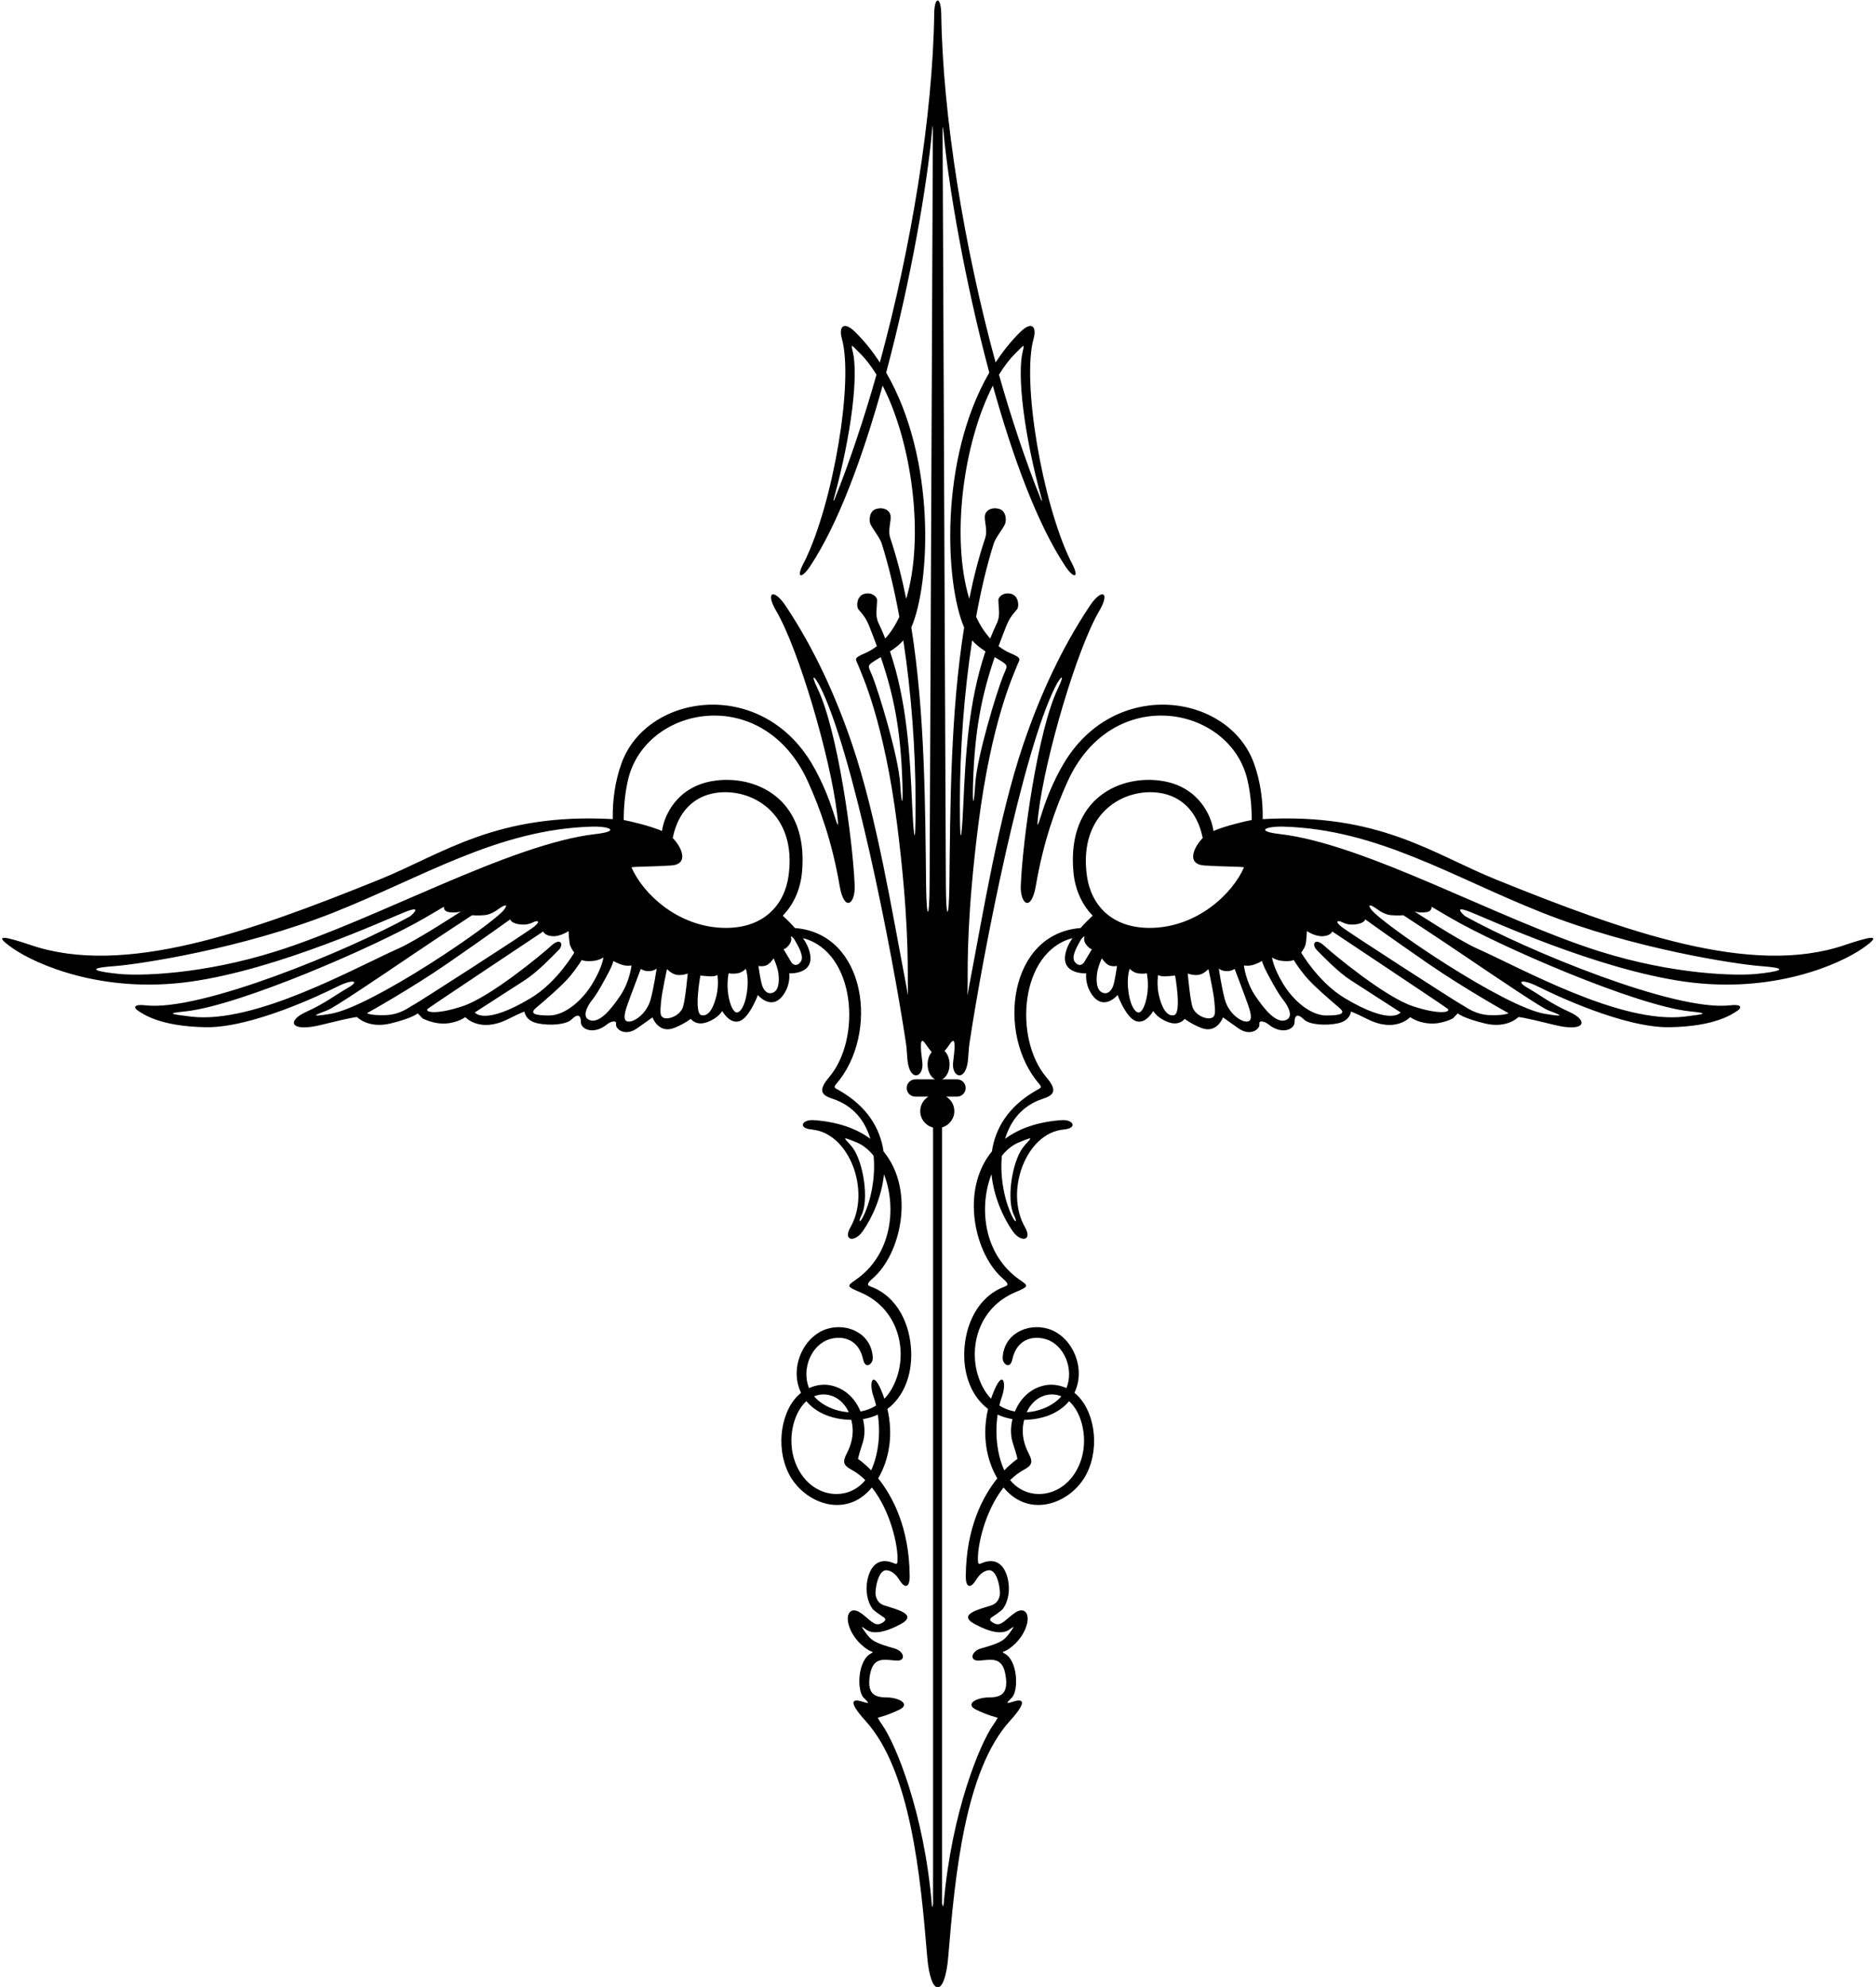 <?xml version="1.0" encoding="UTF-8"?>
<svg xmlns="http://www.w3.org/2000/svg" xmlns:xlink="http://www.w3.org/1999/xlink" width="524pt" height="555pt" viewBox="0 0 524 555" version="1.1">
<g id="surface1">
<path style=" stroke:none;fill-rule:nonzero;fill:rgb(0%,0%,0%);fill-opacity:1;" d="M 515.066 264.043 C 489.148 272.762 454.387 260.461 417.758 245.633 C 400.141 238.504 385.27 226.992 352.688 228.805 C 352.797 223.473 352.008 218.047 350.227 213.148 C 343.148 193.707 311.309 189.074 296.992 213.473 C 294.195 218.238 292.363 222.988 291.242 226.406 C 290.023 230.125 289.395 232.66 290.039 227.262 C 291.926 211.512 300.773 181.297 307.051 170.629 C 310.172 165.328 307.738 164.23 304.414 169.211 C 296.422 181.203 290.41 194.383 285.777 208.066 C 278.965 228.195 274.633 254.875 270.867 274.516 C 269.938 279.379 270.277 279.18 270.285 274.512 C 270.293 268.84 270.09 255.559 273.23 230.59 C 276.922 201.246 283.246 188.211 283.984 186.18 C 284.723 184.148 285.797 183.961 282.289 182.484 C 281.074 181.973 279.961 181.285 278.918 180.492 C 279.547 178.777 280.215 177.031 280.93 175.234 C 281.926 172.719 282.492 172.094 284.09 170.176 C 284.691 169.457 284.605 166.422 282.391 165.867 C 280.176 165.312 278.863 166.832 278.863 167.57 C 278.863 169.809 279.496 171.875 278.469 174.016 C 277.785 175.441 277.172 176.895 276.586 178.355 C 275.043 176.664 273.734 174.629 272.645 172.312 C 274.004 164.848 275.648 157.875 277.582 151.789 C 278.078 150.223 279.906 148.039 280.699 146.441 C 281.113 145.605 281.215 142.688 279 142.133 C 276.785 141.578 275.387 142.66 275.133 143.84 C 274.785 145.449 275.961 147.953 275.176 150.312 C 273.383 155.695 271.922 161.383 270.73 167.262 C 265.562 150.125 269.098 123.633 277.32 107.723 C 282.844 127.586 289.746 146.441 297.621 158.254 C 299.996 161.812 301.828 161.668 299.02 156.602 C 291.141 140.488 285.34 106.5 288.707 94.578 C 289.59 91.449 288.348 89.363 284.84 92.871 C 282.297 95.414 280.062 98.234 278.086 101.238 C 269.324 69.141 263.309 32.445 262.91 3.922 C 262.84 -1.066 261.008 -1.152 260.941 3.793 C 260.559 32.336 254.535 69.094 245.762 101.238 C 243.785 98.234 241.555 95.414 239.008 92.871 C 235.504 89.363 234.258 91.449 235.141 94.578 C 238.508 106.5 232.707 140.488 224.828 156.602 C 222.02 161.668 223.852 161.812 226.227 158.254 C 234.102 146.441 241.004 127.586 246.527 107.723 C 254.75 123.633 258.285 150.125 253.117 167.262 C 251.926 161.383 250.469 155.695 248.672 150.312 C 247.887 147.953 249.062 145.449 248.715 143.84 C 248.461 142.66 247.062 141.578 244.848 142.133 C 242.633 142.688 242.73 145.605 243.148 146.441 C 243.941 148.039 245.77 150.223 246.266 151.789 C 248.195 157.875 249.844 164.848 251.203 172.312 C 250.113 174.629 248.805 176.664 247.262 178.355 C 246.68 176.895 246.062 175.441 245.383 174.016 C 244.352 171.875 244.984 169.809 244.984 167.57 C 244.984 166.832 243.672 165.312 241.457 165.867 C 239.242 166.422 239.156 169.457 239.758 170.176 C 241.355 172.094 241.922 172.719 242.922 175.234 C 243.633 177.031 244.305 178.777 244.93 180.492 C 243.887 181.285 242.773 181.973 241.559 182.484 C 238.055 183.961 239.125 184.148 239.863 186.18 C 240.602 188.211 246.926 201.246 250.617 230.59 C 253.758 255.559 253.555 268.84 253.562 274.512 C 253.57 279.18 253.91 279.379 252.98 274.516 C 249.215 254.875 244.883 228.195 238.07 208.066 C 233.438 194.383 227.426 181.203 219.434 169.211 C 216.109 164.23 213.676 165.328 216.797 170.629 C 223.074 181.297 231.922 211.512 233.809 227.262 C 234.453 232.66 233.824 230.125 232.605 226.406 C 231.48 222.988 229.648 218.238 226.855 213.473 C 212.539 189.074 180.695 193.707 173.621 213.148 C 171.84 218.047 171.051 223.473 171.16 228.805 C 138.578 226.992 123.707 238.504 106.09 245.633 C 69.461 260.461 34.699 272.762 8.777 264.043 C 1.977 261.754 -2.766 260.5 3.633 264.93 C 10.031 269.359 28.598 277.652 53.203 274.207 C 77.809 270.762 107.91 256.797 113.246 254.703 C 118.586 252.613 114.598 255.926 114.598 255.926 C 97.422 265.469 55.984 282.613 40.637 280.812 C 37.25 280.414 37.258 281.508 38.625 282.371 C 39.996 283.234 44.586 286.684 57.379 286.93 C 70.172 287.176 89.777 277.809 94.203 275.594 C 98.633 273.383 100.613 273.965 97.168 275.934 C 93.723 277.902 90.836 280.238 85.422 282.695 C 80.012 285.156 80.996 288.461 89.852 286.246 C 98.711 284.031 99.715 284.086 99.715 284.086 C 99.715 284.086 102.852 287.375 109.004 285.898 C 115.156 284.422 116.68 283.066 116.68 283.066 L 118.039 284.469 C 118.039 284.469 121.105 286.133 124.551 285.887 C 127.996 285.641 129.961 284.102 129.961 284.102 C 129.961 284.102 133.953 288.598 141.75 284.734 C 145.867 282.691 146.496 282.566 146.496 282.566 C 146.496 282.566 146.68 285.098 150.125 285.836 C 153.57 286.57 158.164 286.234 159.641 284.758 C 161.117 283.281 162.258 283.203 162.254 285.531 C 162.254 287.613 165.941 289.09 169.555 286.129 C 170.496 285.355 172.301 284.793 172.078 286.082 C 171.855 287.371 174.523 289.676 177.969 287.215 C 181.41 284.758 182.254 284.184 182.254 284.184 C 182.254 284.184 183.902 288.848 188.332 287.121 C 191.008 286.082 192.949 284.602 192.949 284.602 C 192.949 284.602 194.418 286.711 197.617 285.48 C 200.816 284.254 201.715 282.383 201.715 282.383 C 201.715 282.383 204.324 287.121 207.512 284.684 C 209.898 282.859 211.68 277.934 211.68 277.934 C 211.68 277.934 215.645 282.695 218.973 277.641 C 220.91 274.695 220.438 271.883 220.438 271.883 C 220.438 271.883 228.684 272.359 225.762 264.754 C 225.422 263.871 224.895 262.953 224.277 262.047 C 238.988 265.871 240.766 290.09 231.574 300.902 C 228.438 304.594 229.426 305.891 232.5 306.895 C 238.387 308.816 241.613 313.105 243.105 318.102 C 239.32 315.297 234.16 313.371 227.332 312.883 C 224.02 312.645 222.715 315.145 226.773 315.512 C 237.305 316.469 243.266 332.793 237.566 342.766 C 235.352 346.641 238.734 347.086 240.949 343.949 C 243.57 340.23 246.27 334.352 246.91 327.996 C 250.461 337.086 249.242 350.406 238.992 357.504 C 236.594 359.164 236.32 359.301 240.246 360.953 C 250.289 365.184 253.16 375.746 250.785 383.855 C 249.922 386.812 248.609 389.055 247.031 390.703 C 246.719 389.789 246.379 388.879 245.973 387.969 C 243.641 382.742 242.699 386.438 243.965 390.023 C 244.254 390.848 244.5 391.711 244.715 392.605 C 243.348 393.465 241.867 394.004 240.363 394.273 C 238.973 390.871 236.242 387.859 232.047 386.969 C 230.109 386.559 227.98 386.832 225.977 387.73 C 223.805 382.434 226.598 375.613 231.703 374.074 C 235.566 372.91 239.891 374.223 241.074 379.68 C 241.742 382.758 243.844 380.902 243.785 379.332 C 243.531 372.582 236.824 369.441 231.043 371.184 C 224.523 373.145 220.328 381.969 223.746 389.055 C 218.344 393.305 216.383 403.785 220.32 411.625 C 224.387 419.723 236.121 424.551 243.531 415.484 C 248.77 422.102 250.844 431.785 250.691 435.695 C 250.66 436.445 250.703 437.098 249.836 436.707 C 245.312 434.676 243.043 437.668 242.301 441.246 C 241.695 444.164 242.195 447.203 243.605 449.246 C 244.219 450.133 246.703 451.621 246.93 451.809 C 247.586 452.336 247.359 452.863 245.992 453.52 C 244.148 454.402 242.707 452.027 240.195 450.395 C 237.684 448.758 235.945 450.738 237.234 454.43 C 238.695 458.605 242.434 460.996 243.242 461.227 C 244.18 461.492 243.48 461.754 243.379 461.801 C 239.512 463.68 239.285 472.266 241.227 474.203 C 242.699 475.68 243.16 476.059 240.812 475.301 C 238.469 474.543 236.418 474.793 241.77 480.699 C 254.289 494.516 257.102 523.664 258.98 546.52 C 259.926 558 263.926 558 264.867 546.52 C 266.746 523.664 269.559 494.516 282.078 480.699 C 287.43 474.793 285.379 474.543 283.035 475.301 C 280.688 476.059 281.148 475.68 282.621 474.203 C 284.562 472.266 284.336 463.68 280.469 461.801 C 280.367 461.754 279.664 461.492 280.605 461.227 C 281.414 460.996 285.148 458.605 286.613 454.43 C 287.902 450.738 286.164 448.758 283.652 450.395 C 281.141 452.027 279.699 454.402 277.855 453.52 C 276.488 452.863 276.262 452.336 276.918 451.809 C 277.145 451.621 279.633 450.133 280.242 449.246 C 281.652 447.203 282.152 444.164 281.547 441.246 C 280.805 437.668 278.535 434.676 274.016 436.707 C 273.141 437.098 273.188 436.445 273.156 435.695 C 273.004 431.785 275.078 422.102 280.316 415.484 C 287.727 424.551 299.461 419.723 303.527 411.625 C 307.465 403.785 305.508 393.305 300.102 389.055 C 303.52 381.969 299.324 373.145 292.805 371.184 C 287.023 369.441 280.316 372.582 280.062 379.332 C 280.004 380.902 282.105 382.758 282.773 379.68 C 283.961 374.223 288.281 372.91 292.145 374.074 C 297.25 375.613 300.047 382.434 297.871 387.73 C 295.867 386.832 293.738 386.559 291.801 386.969 C 287.605 387.859 284.871 390.871 283.484 394.273 C 281.98 394.004 280.504 393.465 279.137 392.605 C 279.348 391.711 279.594 390.848 279.883 390.023 C 281.145 386.438 280.211 382.742 277.879 387.969 C 277.469 388.879 277.129 389.789 276.816 390.703 C 275.238 389.055 273.926 386.812 273.062 383.855 C 270.688 375.746 273.559 365.184 283.602 360.953 C 287.527 359.301 287.254 359.164 284.855 357.504 C 274.605 350.406 273.391 337.086 276.938 327.996 C 277.578 334.352 280.277 340.23 282.898 343.949 C 285.113 347.086 288.496 346.641 286.281 342.766 C 280.582 332.793 286.543 316.469 297.074 315.512 C 301.137 315.145 299.828 312.645 296.516 312.883 C 289.688 313.371 284.527 315.297 280.742 318.102 C 282.234 313.105 285.461 308.816 291.348 306.895 C 294.422 305.891 295.41 304.594 292.27 300.902 C 283.082 290.09 284.859 265.871 299.57 262.047 C 298.949 262.953 298.426 263.871 298.086 264.754 C 295.164 272.359 303.41 271.883 303.41 271.883 C 303.41 271.883 302.938 274.695 304.875 277.641 C 308.203 282.695 312.168 277.934 312.168 277.934 C 312.168 277.934 313.949 282.859 316.336 284.684 C 319.52 287.121 322.133 282.383 322.133 282.383 C 322.133 282.383 323.031 284.254 326.23 285.48 C 329.43 286.711 330.898 284.602 330.898 284.602 C 330.898 284.602 332.84 286.082 335.516 287.121 C 339.945 288.848 341.594 284.184 341.594 284.184 C 341.594 284.184 342.438 284.758 345.883 287.215 C 349.324 289.676 351.992 287.371 351.77 286.082 C 351.551 284.793 353.352 285.355 354.297 286.129 C 357.906 289.09 361.598 287.613 361.594 285.531 C 361.59 283.203 362.73 283.281 364.207 284.758 C 365.684 286.234 370.277 286.57 373.723 285.836 C 377.168 285.098 377.352 282.566 377.352 282.566 C 377.352 282.566 377.98 282.691 382.098 284.734 C 389.891 288.598 393.887 284.102 393.887 284.102 C 393.887 284.102 395.852 285.641 399.297 285.887 C 402.742 286.133 405.809 284.469 405.809 284.469 L 407.172 283.066 C 407.172 283.066 408.691 284.422 414.844 285.898 C 420.996 287.375 424.133 284.086 424.133 284.086 C 424.133 284.086 425.137 284.031 433.996 286.246 C 442.852 288.461 443.836 285.156 438.426 282.695 C 433.012 280.238 430.121 277.902 426.68 275.934 C 423.234 273.965 425.215 273.383 429.645 275.594 C 434.07 277.809 453.676 287.176 466.469 286.93 C 479.262 286.684 483.852 283.234 485.223 282.371 C 486.59 281.508 486.598 280.414 483.215 280.812 C 467.863 282.613 426.426 265.469 409.25 255.926 C 409.25 255.926 405.266 252.613 410.602 254.703 C 415.938 256.797 446.039 270.762 470.645 274.207 C 495.25 277.652 513.816 269.359 520.215 264.93 C 526.613 260.5 521.871 261.754 515.066 264.043 Z M 283.684 98.645 C 286.047 96.328 286.238 95.812 285.656 98.195 C 284.094 104.594 285.883 120.941 290.961 139.367 C 291.152 140.062 290.992 140.082 290.727 139.422 C 286.703 129.5 282.445 116.766 279.031 104.664 C 280.473 102.312 282.027 100.27 283.684 98.645 Z M 233.121 139.422 C 232.855 140.082 232.695 140.062 232.887 139.367 C 237.965 120.941 239.754 104.594 238.191 98.195 C 237.605 95.812 237.801 96.328 240.164 98.645 C 241.82 100.27 243.375 102.312 244.816 104.664 C 241.402 116.766 237.145 129.5 233.121 139.422 Z M 247.52 104.082 C 254.441 78.25 259.016 51.344 260.344 36.41 C 260.441 35.32 260.578 34.402 260.57 36.398 C 260.457 61.809 259.676 236.723 259.652 246.648 C 259.629 257.352 258.781 257.164 258.672 247.199 C 258.43 225.371 258.363 199.16 254.547 175.262 C 259.809 163.148 261.621 128.367 247.52 104.082 Z M 251.445 219.055 C 250.969 211.258 245.504 193.492 243.719 188.961 C 242.59 186.094 241.93 186.051 244.328 184.574 C 244.914 184.211 245.473 183.879 246.012 183.551 C 249.645 194.164 251.617 204.07 252.059 218.781 C 252.266 225.605 251.82 225.145 251.445 219.055 Z M 248.59 181.957 C 250.02 181.023 251.254 180.074 252.309 178.875 C 254.555 193.477 255.734 209.473 255.734 224.316 C 255.734 241.664 254.973 229.488 254.777 224.871 C 254.188 210.996 253.297 195.801 248.59 181.957 Z M 77.223 265.691 C 56.188 272.336 38.723 272.602 33.188 272.039 C 27.652 271.48 22.949 270.531 31.734 269.887 C 39 269.352 67.691 264.984 93.055 254.941 C 118.223 244.977 139.062 231.637 165.324 230.902 C 170.395 230.762 173.273 232.184 166.441 232.961 C 142.445 235.695 105.242 256.844 77.223 265.691 Z M 53.309 283.961 C 47.281 283.223 46.527 283.066 51.844 282.5 C 66.965 280.883 105.109 264.312 118.672 256.398 C 122.434 254.203 124.008 253.266 124.008 253.266 C 124.008 253.266 123.711 254.609 125.637 254.816 C 127.562 255.023 128.789 254.582 128.789 254.582 C 128.789 254.582 116.371 262.684 111.391 264.898 C 98.871 270.461 71.156 286.133 53.309 283.961 Z M 92.277 283.199 C 85.988 284.223 88.156 283.469 91.477 282.176 C 93.371 281.441 104.988 273.625 115.098 266.773 C 122.738 261.598 131.871 255.645 131.871 255.645 C 131.871 255.645 133.316 255.809 135.344 255.621 C 137.375 255.438 138.863 254.148 139.801 253.527 C 140.738 252.902 142.137 252.32 140.832 254.059 C 137.762 258.148 103.691 281.34 92.277 283.199 Z M 115.703 280.566 C 114.102 281.426 111.785 283.434 107.605 283.555 C 103.422 283.68 102.504 283.008 102.504 283.008 C 102.504 283.008 114.559 276.32 124.895 269.188 C 135.227 262.051 142.52 256.797 142.52 256.797 C 142.52 256.797 142.648 257.762 144.742 258.133 C 146.832 258.5 148.074 258.039 149.059 257.547 C 150.043 257.055 151.18 257.227 149.211 258.828 C 147.242 260.426 117.301 279.703 115.703 280.566 Z M 132.621 282.801 C 132.621 282.801 143.227 275.953 146.672 273.738 C 150.113 271.523 154.469 266.965 156.039 265.371 C 157.613 263.777 156.574 261.77 154.012 264.133 C 151.449 266.496 137.016 278.461 129.266 281.043 C 121.516 283.625 118.277 282.691 119.609 281.688 C 120.938 280.68 151.73 260.184 151.73 260.184 C 151.73 260.184 152.129 261.383 154.344 261.504 C 156.559 261.629 158.816 260.066 158.816 260.066 C 158.816 260.066 158.926 263.031 159.219 263.977 C 159.512 264.926 160.395 266.094 160.395 266.094 C 160.395 266.094 155.609 274.383 148.242 278.801 C 135.188 286.633 132.621 282.801 132.621 282.801 Z M 153.367 283.652 C 148.938 283.652 147.953 283.004 149.824 281.438 C 151.699 279.867 157.195 275.188 159.355 272.527 C 161.512 269.871 162.496 268.125 162.496 268.125 C 162.496 268.125 162.973 268.574 165.188 268.453 C 167.402 268.328 168.539 267.434 168.539 267.434 C 168.539 267.434 168.277 270.133 165.449 274.805 C 162.617 279.48 157.797 283.652 153.367 283.652 Z M 164.906 285.008 C 162.324 284.27 163.961 281.09 165.453 279.246 C 166.949 277.402 169.016 273.465 170 271.621 C 170.984 269.777 171.359 268.422 171.359 268.422 C 171.359 268.422 172.176 268.973 173.652 269.465 C 175.129 269.953 176.398 269.664 176.398 269.664 C 176.398 269.664 175.918 274.156 173.25 278.129 C 170.586 282.098 167.488 285.742 164.906 285.008 Z M 181.738 279.137 C 180.754 282.828 177.621 285.23 175.777 285.355 C 173.934 285.477 174.289 283.422 175.195 280.824 C 176.098 278.23 178.984 270.637 178.984 270.637 C 178.984 270.637 179.969 271.375 181.441 271.254 C 182.922 271.129 183.41 270.516 183.41 270.516 C 183.41 270.516 182.723 275.445 181.738 279.137 Z M 190.699 281.453 C 189.961 283.422 187.402 284.668 185.801 284.422 C 184.203 284.176 184.395 282.695 184.641 279.863 C 184.887 277.035 186.312 270.68 186.312 270.68 C 186.312 270.68 187.684 272.211 189.285 272.336 C 190.883 272.457 192.09 271.914 192.09 271.914 C 192.09 271.914 191.438 279.484 190.699 281.453 Z M 200.145 278.02 C 199.469 280.945 198.137 284.062 195.926 283.57 C 193.711 283.078 195.617 272.504 195.617 272.504 C 195.617 272.504 197.93 272.73 198.789 272.73 C 199.652 272.73 200.391 272.359 200.391 272.359 C 200.391 272.359 200.816 275.09 200.145 278.02 Z M 208.637 277.152 C 208.02 281.336 206.664 282.816 205.805 282.816 C 204.941 282.816 203.902 280.977 203.41 277.777 C 202.914 274.578 203.516 271.863 203.516 271.863 C 203.516 271.863 204.695 272.113 206.047 271.867 C 207.402 271.621 208.309 270.609 208.309 270.609 C 208.309 270.609 209.254 272.969 208.637 277.152 Z M 216.137 277.156 C 214.535 278.02 213.434 276.75 212.938 275.438 C 212.441 274.121 211.84 269.812 211.84 269.812 C 211.84 269.812 212.828 270.066 213.938 269.695 C 215.047 269.328 216.086 267.672 216.086 267.672 C 216.086 267.672 217.148 269.984 217.395 271.711 C 217.641 273.43 217.734 276.297 216.137 277.156 Z M 202.051 259.18 C 189.445 258.855 179.648 249.785 176.371 242.258 C 177.824 242.012 182.633 242.086 187.434 241.758 C 192.547 241.406 190.461 236.676 187.902 234.086 C 187.906 234.066 187.91 234.055 187.914 234.035 C 189.488 226.266 194.195 222.402 199.789 221.5 C 209.773 219.887 222.777 227.102 220.234 244.789 C 219.094 252.695 213.367 259.469 202.051 259.18 Z M 223.641 268.668 C 222.535 270.145 221.395 269.434 220.977 268.688 C 220.555 267.945 218.848 265.117 218.848 265.117 C 218.848 265.117 219.438 265.199 220.441 263.871 C 221.449 262.543 220.855 261.539 220.855 261.539 C 220.855 261.539 221.426 261.535 222.164 262.887 C 222.902 264.238 224.746 267.191 223.641 268.668 Z M 241.062 339.898 C 240.094 341.816 239.695 341.316 240.617 339.469 C 242.773 335.156 241.211 324.648 238.105 320.508 C 236.398 318.227 233.988 316.918 239.348 319.141 C 241.098 319.867 242.672 321.16 244.012 322.848 C 244.621 329.203 243.113 335.852 241.062 339.898 Z M 237.07 394.473 C 233.18 394.242 229.492 392.465 227.387 390.031 C 230.949 388.586 235.113 390.168 237.07 394.473 Z M 222.129 408.504 C 219.746 402.215 221.547 394.672 225.227 391.387 C 227.305 393.906 230.418 395.531 233.887 396.207 C 235.246 396.473 236.539 396.582 237.785 396.605 C 237.934 397.215 238.055 397.848 238.121 398.531 C 238.344 400.777 237.918 403.285 236.559 405.902 C 235.324 408.281 235.441 409.238 237.84 410.531 C 239.262 411.297 240.531 412.297 241.691 413.438 C 236.508 419.863 225.863 418.359 222.129 408.504 Z M 243.328 410.711 C 241.242 408.535 239.684 407.551 239.684 407.551 C 239.684 407.551 239.496 407.543 240.984 402.945 C 241.59 401.086 241.613 398.73 241.051 396.395 C 242.547 396.156 243.926 395.723 245.195 395.133 C 245.965 400.355 245.422 406.148 243.328 410.711 Z M 255.668 301.488 C 254.336 301.488 253.254 302.566 253.254 303.902 C 253.254 305.234 254.336 306.316 255.668 306.316 L 259.32 306.316 C 257.953 307.152 257.035 308.645 257.035 310.363 C 257.035 312.586 258.562 314.438 260.621 314.965 L 260.621 531.699 C 260.621 531.699 260.414 533.73 260.266 531.938 C 258.137 506.391 250.18 487.188 246.484 481.902 C 245.531 480.535 245.172 479.805 245.172 479.805 C 245.172 479.805 247.902 479.172 251.191 477.566 C 254.477 475.965 251.035 474.129 247.527 474.129 C 244.023 474.129 242.094 472.891 243.016 467.723 C 243.938 462.555 247.156 463.652 250.309 463.848 C 253.258 464.031 252.504 461.219 249.922 460.48 C 244.234 458.855 243.336 458.316 241.488 455.637 C 240.594 454.34 240.285 454.012 241.98 455.219 C 243.773 456.488 246.965 456.133 251.508 453.699 C 256.672 450.93 250.262 449.504 246.953 448.418 C 245.555 447.961 244.891 446.938 244.617 445.758 C 244.273 444.254 245.23 438.551 247.543 438.609 C 248.73 438.637 250.098 439.477 251.227 441.336 C 252.656 443.688 254.117 443.699 254.09 440.227 C 253.984 426.676 249.289 417.941 245.289 412.945 C 248.387 407.66 249.562 400.762 247.863 393.559 C 252.297 390.215 254.691 384.441 254.516 377.762 C 254.316 370.086 250.754 362.215 243.336 359.426 C 242.387 359.066 241.785 358.797 243.723 357.137 C 251.59 350.391 255.738 332.52 246.789 321.625 C 245.875 315.336 242.379 309.125 234.328 304.527 C 233.328 303.957 232.637 303.867 233.566 302.789 C 245.609 288.895 242.121 260.766 222.043 259.227 C 220.805 257.832 219.539 256.598 218.637 255.77 C 221.859 252.469 223.613 248.121 224.023 243.551 C 225.895 222.758 210.609 216.137 198.863 218.199 C 189.09 219.914 185.512 227.746 184.926 232.02 C 184.922 232.055 184.922 232.086 184.918 232.117 C 181.59 230.684 176.059 229.395 174.219 229.051 C 174.211 225.426 174.562 221.594 175.406 217.898 C 180.156 197.086 213.184 190.672 225.688 218.371 C 228.984 225.676 232.395 234.977 234.516 247.387 C 235.805 254.953 238.938 252.559 238.727 247.383 C 238.211 234.477 233.945 203.973 228.383 192.383 C 226.168 187.77 227.609 188.914 229.031 191.73 C 238.156 209.77 249.105 265.102 253.078 291.574 C 253.293 293 253.367 295.445 253.539 296.645 C 254.367 302.379 258.148 300.809 257.617 296.656 C 257.211 293.496 256.672 288.816 258.516 291.586 C 259.203 292.613 259.785 293.348 260.246 293.863 C 259.551 294.676 259.098 295.906 259.098 297.305 C 259.098 299.254 259.973 300.895 261.184 301.488 Z M 277.836 183.551 C 278.379 183.879 278.934 184.211 279.52 184.574 C 281.918 186.051 281.258 186.094 280.129 188.961 C 278.348 193.492 272.879 211.258 272.398 219.055 C 272.027 225.145 271.582 225.605 271.789 218.781 C 272.23 204.07 274.199 194.164 277.836 183.551 Z M 271.539 178.875 C 272.594 180.074 273.828 181.023 275.258 181.957 C 270.551 195.801 269.66 210.996 269.07 224.871 C 268.875 229.488 268.109 241.664 268.109 224.316 C 268.109 209.473 269.293 193.477 271.539 178.875 Z M 263.547 36.91 C 264.93 51.934 269.48 78.535 276.328 104.082 C 262.227 128.367 264.039 163.148 269.301 175.262 C 265.484 199.16 265.422 225.371 265.18 247.199 C 265.066 257.164 264.219 257.352 264.195 246.648 C 264.172 236.785 263.398 63.98 263.281 36.891 C 263.27 34.578 263.43 35.629 263.547 36.91 Z M 296.461 390.031 C 294.355 392.465 290.668 394.242 286.777 394.473 C 288.734 390.168 292.895 388.586 296.461 390.031 Z M 285.723 398.531 C 285.789 397.848 285.914 397.215 286.062 396.605 C 287.309 396.582 288.602 396.473 289.965 396.207 C 293.43 395.531 296.543 393.906 298.621 391.387 C 302.301 394.672 304.102 402.215 301.719 408.504 C 297.984 418.359 287.34 419.863 282.156 413.438 C 283.316 412.297 284.59 411.297 286.008 410.531 C 288.406 409.238 288.523 408.281 287.289 405.902 C 285.93 403.285 285.504 400.777 285.723 398.531 Z M 278.652 395.133 C 279.922 395.723 281.301 396.156 282.797 396.395 C 282.234 398.73 282.262 401.086 282.863 402.945 C 284.352 407.543 284.164 407.551 284.164 407.551 C 284.164 407.551 282.605 408.535 280.52 410.711 C 278.426 406.148 277.887 400.355 278.652 395.133 Z M 284.5 319.141 C 289.859 316.918 287.449 318.227 285.742 320.508 C 282.637 324.648 281.074 335.156 283.23 339.469 C 284.152 341.316 283.754 341.816 282.785 339.898 C 280.734 335.852 279.227 329.203 279.84 322.848 C 281.18 321.16 282.75 319.867 284.5 319.141 Z M 302.871 268.688 C 302.453 269.434 301.312 270.145 300.207 268.668 C 299.102 267.191 300.945 264.238 301.684 262.887 C 302.422 261.535 302.992 261.539 302.992 261.539 C 302.992 261.539 302.398 262.543 303.406 263.871 C 304.41 265.199 305 265.117 305 265.117 C 305 265.117 303.293 267.945 302.871 268.688 Z M 301.805 259.227 C 281.727 260.766 278.238 288.895 290.277 302.789 C 291.211 303.867 290.52 303.957 289.52 304.527 C 281.473 309.125 277.973 315.336 277.055 321.625 C 268.109 332.52 272.258 350.391 280.125 357.137 C 282.062 358.797 281.461 359.066 280.512 359.426 C 273.094 362.215 269.531 370.086 269.332 377.762 C 269.156 384.441 271.555 390.215 275.98 393.559 C 274.285 400.762 275.461 407.66 278.559 412.945 C 274.559 417.941 269.863 426.676 269.758 440.227 C 269.73 443.699 271.191 443.688 272.621 441.336 C 273.75 439.477 275.117 438.637 276.305 438.609 C 278.617 438.551 279.574 444.254 279.23 445.758 C 278.961 446.938 278.293 447.961 276.895 448.418 C 273.59 449.504 267.176 450.93 272.34 453.699 C 276.883 456.133 280.074 456.488 281.867 455.219 C 283.562 454.012 283.254 454.34 282.359 455.637 C 280.512 458.316 279.613 458.855 273.926 460.48 C 271.344 461.219 270.59 464.031 273.539 463.848 C 276.691 463.652 279.91 462.555 280.832 467.723 C 281.754 472.891 279.824 474.129 276.316 474.129 C 272.812 474.129 269.371 475.965 272.656 477.566 C 275.945 479.172 278.676 479.805 278.676 479.805 C 278.676 479.805 278.316 480.535 277.363 481.902 C 273.695 487.152 265.812 506.141 263.621 531.441 C 263.445 533.504 263.133 531.699 263.133 531.699 L 263.133 314.918 C 265.109 314.34 266.562 312.531 266.562 310.363 C 266.562 308.645 265.645 307.152 264.281 306.316 L 267.316 306.316 C 268.648 306.316 269.73 305.234 269.73 303.902 C 269.73 302.566 268.648 301.488 267.316 301.488 L 263.145 301.488 C 264.355 300.895 265.23 299.254 265.23 297.305 C 265.23 295.746 264.672 294.383 263.832 293.59 C 264.254 293.094 264.754 292.453 265.332 291.586 C 267.176 288.816 266.637 293.496 266.23 296.656 C 265.699 300.809 269.48 302.379 270.309 296.645 C 270.48 295.445 270.555 293 270.77 291.574 C 274.738 265.102 285.691 209.77 294.812 191.73 C 296.238 188.914 297.68 187.77 295.465 192.383 C 289.902 203.973 285.641 234.477 285.121 247.383 C 284.91 252.559 288.043 254.953 289.336 247.387 C 291.453 234.977 294.863 225.676 298.16 218.371 C 310.664 190.672 343.691 197.086 348.441 217.898 C 349.285 221.594 349.637 225.426 349.629 229.051 C 347.789 229.395 342.258 230.684 338.93 232.117 C 338.926 232.086 338.926 232.055 338.922 232.02 C 338.34 227.746 334.758 219.914 324.98 218.199 C 313.238 216.137 297.953 222.758 299.824 243.551 C 300.234 248.121 301.988 252.469 305.211 255.77 C 304.309 256.598 303.043 257.832 301.805 259.227 Z M 310.91 275.438 C 310.414 276.75 309.312 278.02 307.711 277.156 C 306.113 276.297 306.203 273.43 306.453 271.711 C 306.699 269.984 307.762 267.672 307.762 267.672 C 307.762 267.672 308.805 269.328 309.91 269.695 C 311.016 270.066 312.008 269.812 312.008 269.812 C 312.008 269.812 311.402 274.121 310.91 275.438 Z M 320.438 277.777 C 319.945 280.977 318.906 282.816 318.047 282.816 C 317.184 282.816 315.824 281.336 315.211 277.152 C 314.598 272.969 315.539 270.609 315.539 270.609 C 315.539 270.609 316.445 271.621 317.801 271.867 C 319.152 272.113 320.332 271.863 320.332 271.863 C 320.332 271.863 320.93 274.578 320.438 277.777 Z M 327.926 283.57 C 325.711 284.062 324.379 280.945 323.703 278.02 C 323.027 275.09 323.461 272.359 323.461 272.359 C 323.461 272.359 324.195 272.73 325.059 272.73 C 325.918 272.73 328.23 272.504 328.23 272.504 C 328.23 272.504 330.137 283.078 327.926 283.57 Z M 338.047 284.422 C 336.445 284.668 333.887 283.422 333.148 281.453 C 332.41 279.484 331.758 271.914 331.758 271.914 C 331.758 271.914 332.965 272.457 334.562 272.336 C 336.164 272.211 337.535 270.68 337.535 270.68 C 337.535 270.68 338.961 277.035 339.203 279.863 C 339.453 282.695 339.645 284.176 338.047 284.422 Z M 321.801 259.18 C 310.48 259.469 304.754 252.695 303.613 244.789 C 301.07 227.102 314.074 219.887 324.059 221.5 C 329.648 222.402 334.359 226.266 335.934 234.035 C 335.938 234.055 335.941 234.066 335.945 234.086 C 333.387 236.676 331.301 241.406 336.414 241.758 C 341.219 242.086 346.023 242.012 347.477 242.258 C 344.199 249.785 334.402 258.855 321.801 259.18 Z M 348.07 285.355 C 346.223 285.23 343.094 282.828 342.109 279.137 C 341.129 275.445 340.438 270.516 340.438 270.516 C 340.438 270.516 340.93 271.129 342.402 271.254 C 343.879 271.375 344.863 270.637 344.863 270.637 C 344.863 270.637 347.75 278.23 348.652 280.824 C 349.555 283.422 349.914 285.477 348.07 285.355 Z M 358.941 285.008 C 356.359 285.742 353.262 282.098 350.598 278.129 C 347.93 274.156 347.445 269.664 347.445 269.664 C 347.445 269.664 348.719 269.953 350.195 269.465 C 351.672 268.973 352.488 268.422 352.488 268.422 C 352.488 268.422 352.863 269.777 353.848 271.621 C 354.832 273.465 356.898 277.402 358.395 279.246 C 359.887 281.09 361.523 284.27 358.941 285.008 Z M 370.48 283.652 C 366.051 283.652 361.23 279.48 358.398 274.805 C 355.57 270.133 355.309 267.434 355.309 267.434 C 355.309 267.434 356.445 268.328 358.66 268.453 C 360.875 268.574 361.352 268.125 361.352 268.125 C 361.352 268.125 362.336 269.871 364.492 272.527 C 366.652 275.188 372.148 279.867 374.02 281.438 C 375.895 283.004 374.91 283.652 370.48 283.652 Z M 394.582 281.043 C 386.832 278.461 372.398 266.496 369.836 264.133 C 367.27 261.77 366.234 263.777 367.809 265.371 C 369.379 266.965 373.734 271.523 377.18 273.738 C 380.621 275.953 391.227 282.801 391.227 282.801 C 391.227 282.801 388.66 286.633 375.605 278.801 C 368.238 274.383 363.453 266.094 363.453 266.094 C 363.453 266.094 364.336 264.926 364.629 263.977 C 364.922 263.031 365.031 260.066 365.031 260.066 C 365.031 260.066 367.289 261.629 369.504 261.504 C 371.719 261.383 372.117 260.184 372.117 260.184 C 372.117 260.184 402.91 280.68 404.238 281.688 C 405.57 282.691 402.332 283.625 394.582 281.043 Z M 416.242 283.555 C 412.062 283.434 409.746 281.426 408.145 280.566 C 406.547 279.703 376.605 260.426 374.637 258.828 C 372.668 257.227 373.805 257.055 374.789 257.547 C 375.773 258.039 377.016 258.5 379.105 258.133 C 381.199 257.762 381.324 256.797 381.324 256.797 C 381.324 256.797 388.621 262.051 398.953 269.188 C 409.289 276.32 421.348 283.008 421.348 283.008 C 421.348 283.008 420.426 283.68 416.242 283.555 Z M 432.371 282.176 C 435.691 283.469 437.859 284.223 431.57 283.199 C 420.156 281.34 386.086 258.148 383.016 254.059 C 381.715 252.32 383.109 252.902 384.047 253.527 C 384.984 254.148 386.473 255.438 388.504 255.621 C 390.531 255.809 391.977 255.645 391.977 255.645 C 391.977 255.645 401.109 261.598 408.746 266.773 C 418.859 273.625 430.477 281.441 432.371 282.176 Z M 472.004 282.5 C 477.32 283.066 476.566 283.223 470.539 283.961 C 452.691 286.133 424.977 270.461 412.461 264.898 C 407.477 262.684 395.059 254.582 395.059 254.582 C 395.059 254.582 396.285 255.023 398.215 254.816 C 400.141 254.609 399.84 253.266 399.84 253.266 C 399.84 253.266 401.414 254.203 405.176 256.398 C 418.738 264.312 456.883 280.883 472.004 282.5 Z M 490.66 272.039 C 485.121 272.602 467.66 272.336 446.625 265.691 C 418.605 256.844 381.402 235.695 357.406 232.961 C 350.574 232.184 353.453 230.762 358.52 230.902 C 384.785 231.637 405.625 244.977 430.789 254.941 C 456.156 264.984 484.848 269.352 492.113 269.887 C 500.898 270.531 496.195 271.48 490.66 272.039 "/>
</g>
</svg>
